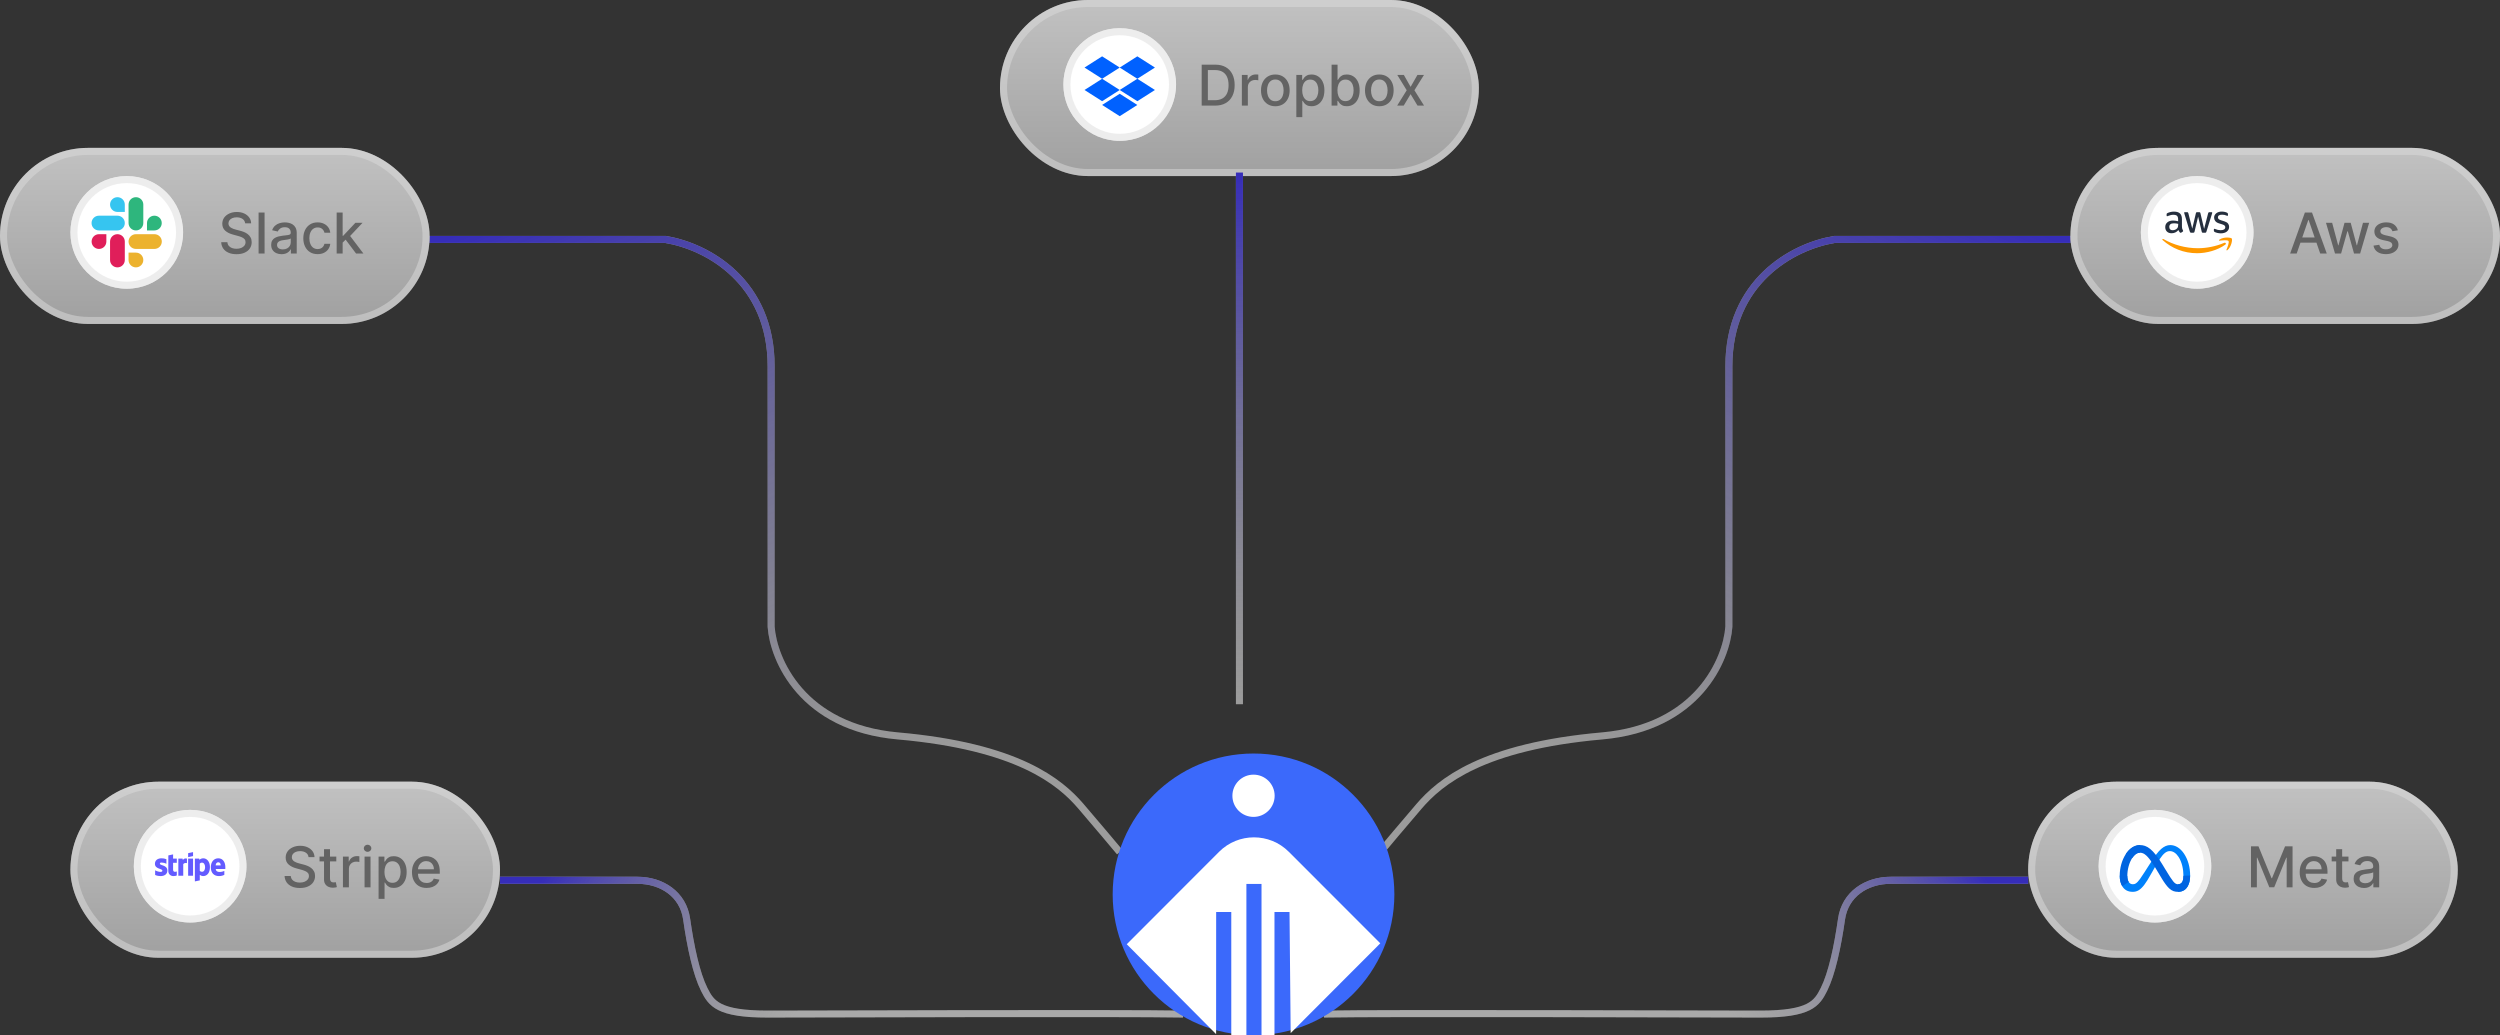 <svg width="355" height="147" viewBox="0 0 355 147" fill="none" xmlns="http://www.w3.org/2000/svg">
<rect x="0" y="0" width="355" height="147" fill="#333333" stroke="none"/>
<path d="M61 34H94.5C100.5 35 109.5 40 109.5 52C109.5 61.2 109.5 80.5 109.5 89C109.833 93.667 113.9 103.3 127.5 104.5C144.5 106 150.5 111 153.5 114.5C155.9 117.3 158.167 120 159 121" stroke="#C9C9C9" stroke-opacity="0.7"/>
<path d="M61 34H94.5C100.5 35 109.5 40 109.5 52C109.5 61.2 109.5 80.5 109.5 89C109.833 93.667 113.9 103.3 127.5 104.5C144.5 106 150.5 111 153.5 114.5C155.9 117.3 158.167 120 159 121" stroke="url(#paint0_linear_1_158)"/>
<path d="M294 34H260.5C254.5 35 245.5 40 245.5 52C245.5 61.2 245.5 80.5 245.5 89C245.167 93.667 241.1 103.3 227.5 104.5C210.5 106 204.5 111 201.5 114.5C199.1 117.3 196.833 120 196 121" stroke="#C9C9C9" stroke-opacity="0.7"/>
<path d="M294 34H260.5C254.5 35 245.5 40 245.5 52C245.5 61.2 245.5 80.5 245.5 89C245.167 93.667 241.1 103.3 227.5 104.5C210.5 106 204.5 111 201.5 114.5C199.1 117.3 196.833 120 196 121" stroke="url(#paint1_linear_1_158)"/>
<rect y="21" width="61" height="25" rx="12.5" fill="url(#paint2_linear_1_158)"/>
<rect x="0.5" y="21.5" width="60" height="24" rx="12" stroke="#DCDCDC" stroke-opacity="0.5"/>
<circle cx="18" cy="33" r="8" fill="white"/>
<circle cx="18" cy="33" r="7.5" stroke="#DCDCDC" stroke-opacity="0.5"/>
<g clip-path="url(#clip0_1_158)">
<path d="M15.103 34.302C15.103 34.881 14.635 35.349 14.056 35.349C13.476 35.349 13.008 34.881 13.008 34.302C13.008 33.722 13.476 33.254 14.056 33.254H15.103L15.103 34.302ZM15.627 34.302C15.627 33.722 16.095 33.254 16.675 33.254C17.254 33.254 17.722 33.722 17.722 34.302V36.921C17.722 37.5 17.254 37.968 16.675 37.968C16.095 37.968 15.627 37.5 15.627 36.921V34.302Z" fill="#E01E5A"/>
<path d="M16.675 30.095C16.095 30.095 15.627 29.627 15.627 29.048C15.627 28.468 16.095 28 16.675 28C17.254 28 17.722 28.468 17.722 29.048V30.095L16.675 30.095ZM16.675 30.627C17.254 30.627 17.722 31.095 17.722 31.675C17.722 32.254 17.254 32.722 16.675 32.722H14.048C13.468 32.722 13 32.254 13 31.675C13 31.095 13.468 30.627 14.048 30.627H16.675Z" fill="#36C5F0"/>
<path d="M20.873 31.675C20.873 31.095 21.341 30.627 21.921 30.627C22.5 30.627 22.968 31.095 22.968 31.675C22.968 32.254 22.5 32.722 21.921 32.722H20.873V31.675ZM20.349 31.675C20.349 32.254 19.881 32.722 19.302 32.722C18.722 32.722 18.254 32.254 18.254 31.675V29.048C18.254 28.468 18.722 28 19.302 28C19.881 28 20.349 28.468 20.349 29.048L20.349 31.675Z" fill="#2EB67D"/>
<path d="M19.302 35.873C19.881 35.873 20.349 36.341 20.349 36.921C20.349 37.5 19.881 37.968 19.302 37.968C18.722 37.968 18.254 37.5 18.254 36.921V35.873H19.302ZM19.302 35.349C18.722 35.349 18.254 34.881 18.254 34.302C18.254 33.722 18.722 33.254 19.302 33.254H21.929C22.508 33.254 22.976 33.722 22.976 34.302C22.976 34.881 22.508 35.349 21.929 35.349H19.302Z" fill="#ECB22E"/>
</g>
<path d="M34.812 31.71C34.782 31.441 34.657 31.233 34.438 31.085C34.218 30.936 33.941 30.861 33.608 30.861C33.369 30.861 33.163 30.899 32.989 30.974C32.814 31.048 32.679 31.151 32.582 31.281C32.488 31.41 32.44 31.557 32.44 31.722C32.44 31.86 32.472 31.979 32.537 32.08C32.603 32.18 32.689 32.264 32.795 32.332C32.903 32.399 33.019 32.455 33.142 32.5C33.265 32.544 33.383 32.58 33.497 32.608L34.065 32.756C34.251 32.801 34.441 32.863 34.636 32.94C34.831 33.018 35.012 33.12 35.179 33.247C35.346 33.374 35.48 33.531 35.582 33.719C35.687 33.906 35.739 34.131 35.739 34.392C35.739 34.722 35.653 35.014 35.483 35.27C35.314 35.526 35.069 35.727 34.747 35.875C34.427 36.023 34.04 36.097 33.585 36.097C33.15 36.097 32.773 36.028 32.455 35.889C32.136 35.751 31.887 35.555 31.707 35.301C31.527 35.045 31.428 34.742 31.409 34.392H32.29C32.307 34.602 32.375 34.778 32.494 34.918C32.615 35.056 32.77 35.159 32.957 35.227C33.147 35.294 33.354 35.327 33.58 35.327C33.828 35.327 34.048 35.288 34.242 35.21C34.437 35.131 34.59 35.021 34.702 34.881C34.813 34.739 34.869 34.573 34.869 34.383C34.869 34.211 34.82 34.07 34.722 33.96C34.625 33.85 34.493 33.76 34.327 33.688C34.162 33.615 33.975 33.552 33.767 33.497L33.08 33.31C32.614 33.183 32.244 32.996 31.972 32.75C31.701 32.504 31.565 32.178 31.565 31.773C31.565 31.438 31.656 31.145 31.838 30.895C32.02 30.645 32.266 30.451 32.577 30.312C32.887 30.172 33.238 30.102 33.628 30.102C34.022 30.102 34.369 30.171 34.67 30.31C34.974 30.448 35.212 30.638 35.386 30.881C35.561 31.121 35.651 31.398 35.659 31.71H34.812ZM37.569 30.182V36H36.719V30.182H37.569ZM39.981 36.097C39.705 36.097 39.455 36.045 39.231 35.943C39.008 35.839 38.831 35.688 38.7 35.492C38.572 35.294 38.507 35.053 38.507 34.767C38.507 34.521 38.554 34.318 38.649 34.159C38.744 34 38.872 33.874 39.033 33.781C39.194 33.688 39.374 33.618 39.572 33.571C39.771 33.524 39.974 33.488 40.18 33.463C40.442 33.433 40.654 33.408 40.817 33.389C40.98 33.368 41.098 33.335 41.172 33.29C41.246 33.244 41.283 33.17 41.283 33.068V33.048C41.283 32.8 41.213 32.608 41.072 32.472C40.934 32.335 40.728 32.267 40.453 32.267C40.167 32.267 39.942 32.331 39.777 32.457C39.614 32.582 39.501 32.722 39.439 32.875L38.641 32.693C38.735 32.428 38.874 32.214 39.055 32.051C39.239 31.886 39.45 31.767 39.689 31.693C39.928 31.617 40.178 31.579 40.442 31.579C40.616 31.579 40.801 31.6 40.996 31.642C41.193 31.682 41.376 31.756 41.547 31.864C41.719 31.972 41.86 32.126 41.97 32.327C42.08 32.526 42.135 32.784 42.135 33.102V36H41.305V35.403H41.271C41.216 35.513 41.134 35.621 41.024 35.727C40.914 35.833 40.773 35.921 40.601 35.992C40.428 36.062 40.222 36.097 39.981 36.097ZM40.166 35.415C40.401 35.415 40.602 35.368 40.769 35.276C40.937 35.183 41.065 35.062 41.152 34.912C41.241 34.76 41.285 34.599 41.285 34.426V33.864C41.255 33.894 41.197 33.922 41.109 33.949C41.024 33.974 40.927 33.995 40.817 34.014C40.707 34.031 40.6 34.047 40.496 34.062C40.392 34.076 40.304 34.087 40.234 34.097C40.07 34.117 39.919 34.153 39.783 34.202C39.648 34.251 39.54 34.322 39.459 34.415C39.379 34.506 39.34 34.627 39.34 34.778C39.34 34.989 39.417 35.148 39.572 35.256C39.728 35.362 39.926 35.415 40.166 35.415ZM45.104 36.088C44.682 36.088 44.318 35.992 44.014 35.801C43.711 35.608 43.477 35.342 43.315 35.003C43.152 34.664 43.07 34.276 43.07 33.838C43.07 33.395 43.154 33.004 43.32 32.665C43.487 32.324 43.722 32.058 44.025 31.866C44.328 31.675 44.685 31.579 45.096 31.579C45.427 31.579 45.723 31.641 45.982 31.764C46.242 31.885 46.451 32.056 46.61 32.276C46.771 32.495 46.867 32.752 46.897 33.045H46.07C46.025 32.841 45.921 32.665 45.758 32.517C45.597 32.369 45.381 32.295 45.11 32.295C44.873 32.295 44.666 32.358 44.488 32.483C44.312 32.606 44.175 32.782 44.076 33.011C43.977 33.239 43.928 33.508 43.928 33.818C43.928 34.136 43.977 34.411 44.073 34.642C44.17 34.873 44.306 35.052 44.482 35.179C44.66 35.306 44.87 35.369 45.11 35.369C45.271 35.369 45.417 35.34 45.548 35.281C45.68 35.221 45.791 35.135 45.88 35.023C45.971 34.911 46.034 34.776 46.07 34.619H46.897C46.867 34.901 46.775 35.153 46.621 35.375C46.468 35.597 46.263 35.771 46.005 35.898C45.749 36.025 45.449 36.088 45.104 36.088ZM48.587 34.52L48.581 33.483H48.729L50.467 31.636H51.484L49.501 33.739H49.368L48.587 34.52ZM47.805 36V30.182H48.655V36H47.805ZM50.561 36L48.999 33.926L49.584 33.332L51.604 36H50.561Z" fill="#636363"/>
<rect x="10" y="111" width="61" height="25" rx="12.5" fill="url(#paint3_linear_1_158)"/>
<rect x="10.5" y="111.5" width="60" height="24" rx="12" stroke="#DCDCDC" stroke-opacity="0.5"/>
<circle cx="27" cy="123" r="8" fill="white"/>
<circle cx="27" cy="123" r="7.5" stroke="#DCDCDC" stroke-opacity="0.5"/>
<g clip-path="url(#clip1_1_158)">
<path d="M32 123.15C32 122.439 31.655 121.878 30.997 121.878C30.336 121.878 29.936 122.439 29.936 123.144C29.936 123.981 30.408 124.403 31.086 124.403C31.417 124.403 31.667 124.328 31.855 124.222V123.667C31.667 123.761 31.45 123.819 31.175 123.819C30.905 123.819 30.667 123.725 30.636 123.397H31.994C31.994 123.361 32 123.217 32 123.15ZM30.628 122.886C30.628 122.572 30.82 122.442 30.994 122.442C31.164 122.442 31.345 122.572 31.345 122.886H30.628ZM28.864 121.878C28.592 121.878 28.417 122.006 28.32 122.094L28.283 121.922H27.672V125.161L28.367 125.014L28.369 124.228C28.47 124.3 28.617 124.403 28.861 124.403C29.358 124.403 29.811 124.003 29.811 123.122C29.808 122.317 29.35 121.878 28.864 121.878M28.697 123.792C28.533 123.792 28.436 123.733 28.369 123.661L28.367 122.631C28.439 122.55 28.539 122.494 28.697 122.494C28.95 122.494 29.125 122.778 29.125 123.142C29.125 123.514 28.953 123.792 28.697 123.792ZM26.717 121.714L27.414 121.564V121L26.717 121.147V121.714ZM26.717 121.925H27.414V124.356H26.717V121.925ZM25.97 122.131L25.925 121.925H25.325V124.356H26.02V122.708C26.183 122.494 26.461 122.533 26.547 122.564V121.925C26.458 121.892 26.133 121.831 25.97 122.131ZM24.581 121.322L23.903 121.467L23.9 123.692C23.9 124.103 24.208 124.406 24.619 124.406C24.847 124.406 25.014 124.364 25.105 124.314V123.75C25.017 123.786 24.578 123.914 24.578 123.503V122.517H25.105V121.925H24.578L24.581 121.322ZM22.703 122.631C22.703 122.522 22.792 122.481 22.939 122.481C23.15 122.481 23.417 122.544 23.628 122.658V122.006C23.397 121.914 23.169 121.878 22.939 121.878C22.375 121.878 22 122.172 22 122.664C22 123.431 23.055 123.308 23.055 123.639C23.055 123.767 22.945 123.808 22.789 123.808C22.558 123.808 22.264 123.714 22.03 123.586V124.247C22.289 124.358 22.55 124.406 22.789 124.406C23.367 124.406 23.764 124.119 23.764 123.622C23.761 122.794 22.703 122.942 22.703 122.631Z" fill="#635BFF"/>
</g>
<path d="M43.812 121.71C43.782 121.441 43.657 121.233 43.438 121.085C43.218 120.936 42.941 120.861 42.608 120.861C42.369 120.861 42.163 120.899 41.989 120.974C41.814 121.048 41.679 121.151 41.582 121.281C41.488 121.41 41.44 121.557 41.44 121.722C41.44 121.86 41.472 121.979 41.537 122.08C41.603 122.18 41.689 122.264 41.795 122.332C41.903 122.399 42.019 122.455 42.142 122.5C42.265 122.544 42.383 122.58 42.497 122.608L43.065 122.756C43.251 122.801 43.441 122.863 43.636 122.94C43.831 123.018 44.012 123.12 44.179 123.247C44.346 123.374 44.48 123.531 44.582 123.719C44.687 123.906 44.739 124.131 44.739 124.392C44.739 124.722 44.653 125.014 44.483 125.27C44.314 125.526 44.069 125.727 43.747 125.875C43.427 126.023 43.04 126.097 42.585 126.097C42.15 126.097 41.773 126.027 41.455 125.889C41.136 125.751 40.887 125.555 40.707 125.301C40.528 125.045 40.428 124.742 40.409 124.392H41.29C41.307 124.602 41.375 124.777 41.494 124.918C41.615 125.056 41.77 125.159 41.957 125.227C42.147 125.294 42.354 125.327 42.58 125.327C42.828 125.327 43.048 125.288 43.242 125.21C43.437 125.131 43.59 125.021 43.702 124.881C43.813 124.739 43.869 124.573 43.869 124.384C43.869 124.211 43.82 124.07 43.722 123.96C43.625 123.85 43.493 123.759 43.327 123.688C43.162 123.616 42.975 123.552 42.767 123.497L42.08 123.31C41.614 123.183 41.244 122.996 40.972 122.75C40.701 122.504 40.565 122.178 40.565 121.773C40.565 121.437 40.656 121.145 40.838 120.895C41.02 120.645 41.266 120.451 41.577 120.312C41.887 120.172 42.238 120.102 42.628 120.102C43.022 120.102 43.369 120.171 43.67 120.31C43.974 120.448 44.212 120.638 44.386 120.881C44.561 121.121 44.651 121.398 44.659 121.71H43.812ZM47.756 121.636V122.318H45.373V121.636H47.756ZM46.012 120.591H46.861V124.719C46.861 124.884 46.886 125.008 46.935 125.091C46.985 125.172 47.048 125.228 47.126 125.259C47.205 125.287 47.291 125.301 47.384 125.301C47.452 125.301 47.512 125.296 47.563 125.287C47.614 125.277 47.654 125.27 47.682 125.264L47.836 125.966C47.787 125.985 47.717 126.004 47.626 126.023C47.535 126.044 47.421 126.055 47.285 126.057C47.061 126.061 46.853 126.021 46.66 125.938C46.467 125.854 46.31 125.725 46.191 125.551C46.072 125.377 46.012 125.158 46.012 124.895V120.591ZM48.696 126V121.636H49.517V122.33H49.562C49.642 122.095 49.782 121.91 49.983 121.776C50.186 121.639 50.415 121.571 50.67 121.571C50.724 121.571 50.786 121.573 50.858 121.577C50.932 121.58 50.99 121.585 51.031 121.591V122.403C50.997 122.394 50.937 122.384 50.849 122.372C50.762 122.359 50.675 122.352 50.588 122.352C50.387 122.352 50.208 122.395 50.051 122.48C49.896 122.563 49.773 122.68 49.682 122.83C49.591 122.977 49.545 123.146 49.545 123.335V126H48.696ZM51.766 126V121.636H52.616V126H51.766ZM52.195 120.963C52.048 120.963 51.921 120.914 51.815 120.815C51.711 120.715 51.658 120.596 51.658 120.457C51.658 120.317 51.711 120.198 51.815 120.099C51.921 119.999 52.048 119.949 52.195 119.949C52.343 119.949 52.469 119.999 52.573 120.099C52.679 120.198 52.732 120.317 52.732 120.457C52.732 120.596 52.679 120.715 52.573 120.815C52.469 120.914 52.343 120.963 52.195 120.963ZM53.758 127.636V121.636H54.588V122.344H54.659C54.708 122.253 54.779 122.148 54.872 122.028C54.965 121.909 55.094 121.805 55.258 121.716C55.423 121.625 55.641 121.58 55.912 121.58C56.264 121.58 56.579 121.669 56.855 121.847C57.132 122.025 57.349 122.281 57.506 122.616C57.665 122.952 57.744 123.355 57.744 123.827C57.744 124.298 57.666 124.703 57.508 125.04C57.351 125.375 57.135 125.634 56.861 125.815C56.586 125.995 56.273 126.085 55.92 126.085C55.655 126.085 55.438 126.041 55.27 125.952C55.103 125.863 54.972 125.759 54.878 125.639C54.783 125.52 54.71 125.414 54.659 125.321H54.608V127.636H53.758ZM54.591 123.818C54.591 124.125 54.635 124.394 54.724 124.625C54.813 124.856 54.942 125.037 55.111 125.168C55.279 125.296 55.486 125.361 55.73 125.361C55.984 125.361 56.196 125.294 56.367 125.159C56.537 125.023 56.666 124.838 56.753 124.605C56.842 124.372 56.886 124.11 56.886 123.818C56.886 123.53 56.843 123.272 56.756 123.043C56.67 122.813 56.542 122.633 56.369 122.5C56.199 122.367 55.986 122.301 55.73 122.301C55.484 122.301 55.276 122.365 55.105 122.491C54.937 122.618 54.809 122.795 54.722 123.023C54.635 123.25 54.591 123.515 54.591 123.818ZM60.577 126.088C60.147 126.088 59.776 125.996 59.466 125.812C59.157 125.627 58.919 125.366 58.75 125.031C58.583 124.694 58.5 124.299 58.5 123.847C58.5 123.4 58.583 123.006 58.75 122.665C58.919 122.324 59.153 122.058 59.455 121.866C59.758 121.675 60.112 121.58 60.517 121.58C60.763 121.58 61.002 121.62 61.233 121.702C61.464 121.783 61.671 121.911 61.855 122.085C62.039 122.259 62.184 122.486 62.29 122.764C62.396 123.041 62.449 123.377 62.449 123.773V124.074H58.98V123.438H61.617C61.617 123.214 61.571 123.016 61.48 122.844C61.389 122.67 61.261 122.532 61.097 122.432C60.934 122.331 60.742 122.281 60.523 122.281C60.284 122.281 60.076 122.34 59.898 122.457C59.722 122.573 59.585 122.724 59.489 122.912C59.394 123.098 59.347 123.299 59.347 123.517V124.014C59.347 124.306 59.398 124.554 59.5 124.759C59.604 124.963 59.749 125.119 59.935 125.227C60.12 125.333 60.337 125.386 60.585 125.386C60.746 125.386 60.893 125.364 61.026 125.318C61.158 125.271 61.273 125.201 61.369 125.108C61.466 125.015 61.54 124.901 61.591 124.764L62.395 124.909C62.331 125.146 62.215 125.353 62.048 125.531C61.883 125.707 61.676 125.845 61.426 125.943C61.178 126.04 60.895 126.088 60.577 126.088Z" fill="#636363"/>
<rect x="288" y="111" width="61" height="25" rx="12.5" fill="url(#paint4_linear_1_158)"/>
<rect x="288.5" y="111.5" width="60" height="24" rx="12" stroke="#DCDCDC" stroke-opacity="0.5"/>
<circle cx="306" cy="123" r="8" fill="white"/>
<circle cx="306" cy="123" r="7.5" stroke="#DCDCDC" stroke-opacity="0.5"/>
<g clip-path="url(#clip2_1_158)">
<path d="M302.08 124.38C302.08 124.762 302.164 125.055 302.273 125.233C302.417 125.465 302.631 125.563 302.85 125.563C303.131 125.563 303.389 125.493 303.886 124.807C304.283 124.256 304.752 123.483 305.068 122.999L305.602 122.178C305.973 121.608 306.402 120.975 306.895 120.545C307.297 120.195 307.73 120 308.167 120C308.9 120 309.597 120.425 310.132 121.221C310.716 122.093 311 123.192 311 124.325C311 124.999 310.867 125.494 310.641 125.886C310.423 126.264 309.997 126.642 309.281 126.642V125.563C309.894 125.563 310.047 125 310.047 124.355C310.047 123.437 309.833 122.417 309.361 121.688C309.026 121.172 308.592 120.856 308.115 120.856C307.598 120.856 307.183 121.245 306.716 121.94C306.467 122.309 306.212 122.758 305.926 123.266L305.611 123.824C304.978 124.946 304.818 125.202 304.502 125.624C303.947 126.362 303.473 126.642 302.85 126.642C302.11 126.642 301.642 126.322 301.353 125.839C301.116 125.446 301 124.93 301 124.342L302.08 124.38Z" fill="#0081FB"/>
<path d="M301.852 121.297C302.347 120.534 303.061 120 303.881 120C304.356 120 304.828 120.141 305.32 120.543C305.859 120.983 306.434 121.707 307.151 122.901L307.408 123.329C308.028 124.363 308.381 124.895 308.588 125.145C308.853 125.467 309.039 125.563 309.281 125.563C309.894 125.563 310.047 125 310.047 124.355L311 124.325C311 124.999 310.867 125.494 310.641 125.886C310.423 126.264 309.997 126.642 309.281 126.642C308.836 126.642 308.442 126.545 308.005 126.134C307.67 125.818 307.278 125.257 306.977 124.753L306.08 123.255C305.63 122.503 305.217 121.943 304.978 121.689C304.721 121.416 304.391 121.086 303.864 121.086C303.437 121.086 303.075 121.385 302.771 121.843L301.852 121.297Z" fill="url(#paint5_linear_1_158)"/>
<path d="M303.864 121.086C303.437 121.086 303.075 121.385 302.771 121.843C302.343 122.491 302.08 123.455 302.08 124.38C302.08 124.762 302.164 125.055 302.273 125.233L301.353 125.839C301.116 125.446 301 124.93 301 124.342C301 123.272 301.294 122.158 301.852 121.297C302.347 120.534 303.061 120 303.881 120L303.864 121.086Z" fill="url(#paint6_linear_1_158)"/>
</g>
<path d="M319.639 120.182H320.705L322.557 124.705H322.625L324.477 120.182H325.543V126H324.707V121.79H324.653L322.938 125.991H322.244L320.528 121.787H320.474V126H319.639V120.182ZM328.631 126.088C328.201 126.088 327.831 125.996 327.521 125.812C327.212 125.627 326.973 125.366 326.805 125.031C326.638 124.694 326.555 124.299 326.555 123.847C326.555 123.4 326.638 123.006 326.805 122.665C326.973 122.324 327.208 122.058 327.509 121.866C327.812 121.675 328.166 121.58 328.572 121.58C328.818 121.58 329.057 121.62 329.288 121.702C329.519 121.783 329.726 121.911 329.91 122.085C330.094 122.259 330.238 122.486 330.344 122.764C330.451 123.041 330.504 123.377 330.504 123.773V124.074H327.035V123.438H329.671C329.671 123.214 329.626 123.016 329.535 122.844C329.444 122.67 329.316 122.532 329.151 122.432C328.988 122.331 328.797 122.281 328.577 122.281C328.339 122.281 328.13 122.34 327.952 122.457C327.776 122.573 327.64 122.724 327.543 122.912C327.449 123.098 327.401 123.299 327.401 123.517V124.014C327.401 124.306 327.452 124.554 327.555 124.759C327.659 124.963 327.804 125.119 327.989 125.227C328.175 125.333 328.392 125.386 328.64 125.386C328.801 125.386 328.948 125.364 329.08 125.318C329.213 125.271 329.327 125.201 329.424 125.108C329.521 125.015 329.594 124.901 329.646 124.764L330.45 124.909C330.385 125.146 330.27 125.353 330.103 125.531C329.938 125.707 329.731 125.845 329.481 125.943C329.233 126.04 328.95 126.088 328.631 126.088ZM333.483 121.636V122.318H331.099V121.636H333.483ZM331.739 120.591H332.588V124.719C332.588 124.884 332.613 125.008 332.662 125.091C332.711 125.172 332.775 125.228 332.852 125.259C332.932 125.287 333.018 125.301 333.111 125.301C333.179 125.301 333.239 125.296 333.29 125.287C333.341 125.277 333.381 125.27 333.409 125.264L333.562 125.966C333.513 125.985 333.443 126.004 333.352 126.023C333.261 126.044 333.148 126.055 333.011 126.057C332.788 126.061 332.58 126.021 332.386 125.938C332.193 125.854 332.037 125.725 331.918 125.551C331.798 125.377 331.739 125.158 331.739 124.895V120.591ZM335.692 126.097C335.416 126.097 335.166 126.045 334.942 125.943C334.719 125.839 334.542 125.688 334.411 125.491C334.282 125.295 334.218 125.053 334.218 124.767C334.218 124.521 334.265 124.318 334.36 124.159C334.455 124 334.583 123.874 334.744 123.781C334.905 123.688 335.085 123.618 335.283 123.571C335.482 123.524 335.685 123.488 335.891 123.463C336.153 123.433 336.365 123.408 336.528 123.389C336.691 123.368 336.809 123.335 336.883 123.29C336.957 123.244 336.994 123.17 336.994 123.068V123.048C336.994 122.8 336.924 122.608 336.783 122.472C336.645 122.335 336.439 122.267 336.164 122.267C335.878 122.267 335.653 122.33 335.488 122.457C335.325 122.582 335.212 122.722 335.15 122.875L334.352 122.693C334.446 122.428 334.585 122.214 334.766 122.051C334.95 121.886 335.161 121.767 335.4 121.693C335.638 121.617 335.889 121.58 336.153 121.58C336.327 121.58 336.512 121.6 336.707 121.642C336.904 121.682 337.087 121.756 337.258 121.864C337.43 121.972 337.571 122.126 337.681 122.327C337.791 122.526 337.846 122.784 337.846 123.102V126H337.016V125.403H336.982C336.927 125.513 336.845 125.621 336.735 125.727C336.625 125.833 336.484 125.921 336.312 125.991C336.139 126.062 335.933 126.097 335.692 126.097ZM335.877 125.415C336.112 125.415 336.313 125.368 336.479 125.276C336.648 125.183 336.776 125.062 336.863 124.912C336.952 124.76 336.996 124.598 336.996 124.426V123.864C336.966 123.894 336.907 123.922 336.82 123.949C336.735 123.973 336.638 123.995 336.528 124.014C336.418 124.031 336.311 124.047 336.207 124.062C336.103 124.076 336.015 124.087 335.945 124.097C335.781 124.117 335.63 124.152 335.494 124.202C335.359 124.251 335.251 124.322 335.17 124.415C335.09 124.506 335.05 124.627 335.05 124.778C335.05 124.989 335.128 125.148 335.283 125.256C335.439 125.362 335.637 125.415 335.877 125.415Z" fill="#636363"/>
<rect x="142" width="68" height="25" rx="12.5" fill="url(#paint7_linear_1_158)"/>
<rect x="142.5" y="0.5" width="67" height="24" rx="12" stroke="#DCDCDC" stroke-opacity="0.5"/>
<circle cx="159" cy="12" r="8" fill="white"/>
<circle cx="159" cy="12" r="7.5" stroke="#DCDCDC" stroke-opacity="0.5"/>
<g clip-path="url(#clip3_1_158)">
<path d="M156.5 8L154 9.593L156.5 11.185L159 9.593L156.5 8ZM161.5 8L159 9.593L161.5 11.185L164 9.593L161.5 8ZM154 12.778L156.5 14.371L159 12.778L156.5 11.185L154 12.778ZM161.5 11.185L159 12.778L161.5 14.371L164 12.778L161.5 11.185ZM156.5 14.905L159 16.498L161.5 14.905L159 13.312L156.5 14.905Z" fill="#0061FF"/>
</g>
<path d="M172.523 15H170.639V9.182H172.582C173.152 9.182 173.642 9.298 174.051 9.531C174.46 9.762 174.774 10.095 174.991 10.528C175.211 10.96 175.321 11.478 175.321 12.082C175.321 12.688 175.21 13.209 174.989 13.645C174.769 14.081 174.451 14.416 174.034 14.651C173.617 14.883 173.114 15 172.523 15ZM171.517 14.233H172.474C172.918 14.233 173.286 14.15 173.58 13.983C173.873 13.814 174.093 13.571 174.239 13.253C174.384 12.933 174.457 12.543 174.457 12.082C174.457 11.626 174.384 11.239 174.239 10.921C174.095 10.602 173.88 10.361 173.594 10.196C173.308 10.031 172.953 9.949 172.528 9.949H171.517V14.233ZM176.344 15V10.636H177.165V11.329H177.211C177.29 11.095 177.431 10.91 177.631 10.776C177.834 10.639 178.063 10.571 178.319 10.571C178.372 10.571 178.434 10.573 178.506 10.577C178.58 10.581 178.638 10.585 178.68 10.591V11.403C178.646 11.394 178.585 11.383 178.498 11.372C178.411 11.359 178.324 11.352 178.237 11.352C178.036 11.352 177.857 11.395 177.7 11.48C177.544 11.563 177.421 11.68 177.33 11.829C177.239 11.977 177.194 12.146 177.194 12.335V15H176.344ZM181.097 15.088C180.688 15.088 180.33 14.994 180.026 14.807C179.721 14.619 179.484 14.357 179.315 14.02C179.147 13.683 179.062 13.289 179.062 12.838C179.062 12.385 179.147 11.99 179.315 11.651C179.484 11.312 179.721 11.048 180.026 10.861C180.33 10.673 180.688 10.579 181.097 10.579C181.506 10.579 181.863 10.673 182.168 10.861C182.473 11.048 182.709 11.312 182.878 11.651C183.046 11.99 183.131 12.385 183.131 12.838C183.131 13.289 183.046 13.683 182.878 14.02C182.709 14.357 182.473 14.619 182.168 14.807C181.863 14.994 181.506 15.088 181.097 15.088ZM181.099 14.375C181.365 14.375 181.584 14.305 181.759 14.165C181.933 14.025 182.062 13.838 182.145 13.605C182.23 13.372 182.273 13.116 182.273 12.835C182.273 12.557 182.23 12.301 182.145 12.068C182.062 11.833 181.933 11.645 181.759 11.503C181.584 11.361 181.365 11.29 181.099 11.29C180.832 11.29 180.611 11.361 180.435 11.503C180.26 11.645 180.131 11.833 180.045 12.068C179.962 12.301 179.92 12.557 179.92 12.835C179.92 13.116 179.962 13.372 180.045 13.605C180.131 13.838 180.26 14.025 180.435 14.165C180.611 14.305 180.832 14.375 181.099 14.375ZM184.079 16.636V10.636H184.908V11.344H184.979C185.029 11.253 185.1 11.148 185.192 11.028C185.285 10.909 185.414 10.805 185.579 10.716C185.744 10.625 185.961 10.579 186.232 10.579C186.585 10.579 186.899 10.669 187.175 10.847C187.452 11.025 187.669 11.281 187.826 11.617C187.985 11.952 188.065 12.355 188.065 12.827C188.065 13.298 187.986 13.703 187.829 14.04C187.672 14.375 187.456 14.633 187.181 14.815C186.906 14.995 186.593 15.085 186.241 15.085C185.976 15.085 185.759 15.041 185.59 14.952C185.424 14.863 185.293 14.758 185.198 14.639C185.103 14.52 185.031 14.414 184.979 14.321H184.928V16.636H184.079ZM184.911 12.818C184.911 13.125 184.956 13.394 185.045 13.625C185.134 13.856 185.263 14.037 185.431 14.168C185.6 14.296 185.806 14.361 186.05 14.361C186.304 14.361 186.516 14.294 186.687 14.159C186.857 14.023 186.986 13.838 187.073 13.605C187.162 13.372 187.207 13.11 187.207 12.818C187.207 12.53 187.163 12.272 187.076 12.043C186.991 11.813 186.862 11.633 186.69 11.5C186.519 11.367 186.306 11.301 186.05 11.301C185.804 11.301 185.596 11.365 185.425 11.492C185.257 11.618 185.129 11.796 185.042 12.023C184.955 12.25 184.911 12.515 184.911 12.818ZM189.085 15V9.182H189.934V11.344H189.985C190.034 11.253 190.105 11.148 190.198 11.028C190.291 10.909 190.42 10.805 190.585 10.716C190.749 10.625 190.967 10.579 191.238 10.579C191.59 10.579 191.905 10.669 192.181 10.847C192.458 11.025 192.674 11.281 192.832 11.617C192.991 11.952 193.07 12.355 193.07 12.827C193.07 13.298 192.992 13.703 192.835 14.04C192.677 14.375 192.461 14.633 192.187 14.815C191.912 14.995 191.599 15.085 191.246 15.085C190.981 15.085 190.764 15.041 190.596 14.952C190.429 14.863 190.299 14.758 190.204 14.639C190.109 14.52 190.036 14.414 189.985 14.321H189.914V15H189.085ZM189.917 12.818C189.917 13.125 189.961 13.394 190.05 13.625C190.139 13.856 190.268 14.037 190.437 14.168C190.605 14.296 190.812 14.361 191.056 14.361C191.31 14.361 191.522 14.294 191.692 14.159C191.863 14.023 191.992 13.838 192.079 13.605C192.168 13.372 192.212 13.11 192.212 12.818C192.212 12.53 192.169 12.272 192.082 12.043C191.996 11.813 191.868 11.633 191.695 11.5C191.525 11.367 191.312 11.301 191.056 11.301C190.81 11.301 190.602 11.365 190.431 11.492C190.263 11.618 190.135 11.796 190.048 12.023C189.96 12.25 189.917 12.515 189.917 12.818ZM195.862 15.088C195.453 15.088 195.096 14.994 194.791 14.807C194.486 14.619 194.25 14.357 194.081 14.02C193.912 13.683 193.828 13.289 193.828 12.838C193.828 12.385 193.912 11.99 194.081 11.651C194.25 11.312 194.486 11.048 194.791 10.861C195.096 10.673 195.453 10.579 195.862 10.579C196.271 10.579 196.628 10.673 196.933 10.861C197.238 11.048 197.475 11.312 197.643 11.651C197.812 11.99 197.896 12.385 197.896 12.838C197.896 13.289 197.812 13.683 197.643 14.02C197.475 14.357 197.238 14.619 196.933 14.807C196.628 14.994 196.271 15.088 195.862 15.088ZM195.865 14.375C196.13 14.375 196.35 14.305 196.524 14.165C196.698 14.025 196.827 13.838 196.911 13.605C196.996 13.372 197.038 13.116 197.038 12.835C197.038 12.557 196.996 12.301 196.911 12.068C196.827 11.833 196.698 11.645 196.524 11.503C196.35 11.361 196.13 11.29 195.865 11.29C195.598 11.29 195.376 11.361 195.2 11.503C195.026 11.645 194.896 11.833 194.811 12.068C194.728 12.301 194.686 12.557 194.686 12.835C194.686 13.116 194.728 13.372 194.811 13.605C194.896 13.838 195.026 14.025 195.2 14.165C195.376 14.305 195.598 14.375 195.865 14.375ZM199.343 10.636L200.306 12.335L201.278 10.636H202.207L200.846 12.818L202.218 15H201.289L200.306 13.369L199.326 15H198.394L199.752 12.818L198.411 10.636H199.343Z" fill="#636363"/>
<rect x="294" y="21" width="61" height="25" rx="12.5" fill="url(#paint8_linear_1_158)"/>
<rect x="294.5" y="21.5" width="60" height="24" rx="12" stroke="#DCDCDC" stroke-opacity="0.5"/>
<circle cx="312" cy="33" r="8" fill="white"/>
<circle cx="312" cy="33" r="7.5" stroke="#DCDCDC" stroke-opacity="0.5"/>
<path d="M309.842 32.191C309.842 32.312 309.855 32.411 309.878 32.484C309.905 32.556 309.938 32.635 309.984 32.721C310 32.747 310.007 32.773 310.007 32.796C310.007 32.829 309.987 32.862 309.944 32.895L309.737 33.033C309.707 33.053 309.678 33.063 309.651 33.063C309.618 33.063 309.586 33.046 309.553 33.017C309.508 32.969 309.469 32.917 309.434 32.862C309.397 32.798 309.363 32.734 309.332 32.668C309.076 32.97 308.753 33.122 308.365 33.122C308.089 33.122 307.869 33.043 307.707 32.885C307.546 32.727 307.464 32.516 307.464 32.253C307.464 31.974 307.562 31.747 307.763 31.576C307.964 31.404 308.23 31.319 308.569 31.319C308.681 31.319 308.796 31.329 308.918 31.345C309.04 31.362 309.165 31.388 309.296 31.418V31.177C309.296 30.927 309.243 30.753 309.142 30.651C309.036 30.549 308.858 30.5 308.605 30.5C308.49 30.5 308.372 30.513 308.25 30.543C308.129 30.572 308.01 30.609 307.895 30.655C307.842 30.678 307.803 30.691 307.78 30.697C307.757 30.704 307.74 30.707 307.727 30.707C307.681 30.707 307.658 30.674 307.658 30.605V30.444C307.658 30.391 307.664 30.352 307.681 30.329C307.697 30.306 307.727 30.283 307.773 30.26C307.888 30.201 308.026 30.151 308.187 30.112C308.349 30.069 308.52 30.049 308.701 30.049C309.092 30.049 309.378 30.138 309.563 30.316C309.743 30.493 309.835 30.763 309.835 31.125V32.191H309.842ZM308.507 32.691C308.615 32.691 308.727 32.671 308.845 32.632C308.964 32.592 309.069 32.52 309.158 32.421C309.21 32.359 309.25 32.289 309.27 32.211C309.289 32.132 309.303 32.036 309.303 31.924V31.786C309.203 31.762 309.102 31.743 309 31.73C308.898 31.717 308.794 31.711 308.691 31.711C308.47 31.711 308.309 31.753 308.201 31.842C308.092 31.931 308.039 32.056 308.039 32.22C308.039 32.375 308.079 32.49 308.161 32.569C308.24 32.651 308.355 32.691 308.507 32.691ZM311.148 33.046C311.089 33.046 311.049 33.036 311.023 33.013C310.997 32.993 310.974 32.947 310.954 32.885L310.181 30.342C310.161 30.276 310.151 30.234 310.151 30.21C310.151 30.158 310.178 30.128 310.23 30.128H310.553C310.615 30.128 310.658 30.138 310.681 30.161C310.707 30.181 310.727 30.227 310.747 30.289L311.299 32.467L311.813 30.29C311.829 30.224 311.849 30.181 311.875 30.161C311.901 30.141 311.948 30.128 312.007 30.128H312.27C312.332 30.128 312.375 30.138 312.401 30.161C312.428 30.181 312.451 30.227 312.464 30.289L312.984 32.493L313.553 30.29C313.572 30.224 313.596 30.181 313.618 30.161C313.645 30.141 313.688 30.128 313.747 30.128H314.053C314.105 30.128 314.135 30.154 314.135 30.21C314.135 30.227 314.132 30.243 314.128 30.263C314.125 30.283 314.119 30.309 314.105 30.345L313.313 32.888C313.293 32.954 313.27 32.997 313.243 33.016C313.217 33.036 313.174 33.05 313.118 33.05H312.836C312.773 33.05 312.73 33.039 312.704 33.017C312.678 32.993 312.655 32.951 312.642 32.885L312.132 30.763L311.625 32.882C311.609 32.947 311.589 32.99 311.562 33.013C311.536 33.036 311.49 33.046 311.431 33.046H311.148ZM315.375 33.135C315.204 33.135 315.033 33.115 314.868 33.076C314.704 33.036 314.576 32.993 314.49 32.944C314.437 32.914 314.401 32.882 314.388 32.852C314.375 32.823 314.369 32.792 314.368 32.76V32.592C314.368 32.523 314.395 32.49 314.444 32.49C314.464 32.49 314.484 32.493 314.503 32.5C314.523 32.507 314.553 32.52 314.585 32.533C314.702 32.584 314.823 32.623 314.947 32.648C315.079 32.674 315.207 32.688 315.339 32.688C315.546 32.688 315.707 32.651 315.819 32.579C315.931 32.507 315.99 32.401 315.99 32.266C315.99 32.174 315.961 32.099 315.901 32.036C315.842 31.974 315.73 31.918 315.569 31.865L315.092 31.717C314.852 31.641 314.674 31.53 314.566 31.382C314.457 31.237 314.401 31.076 314.401 30.905C314.401 30.766 314.431 30.645 314.49 30.539C314.549 30.433 314.63 30.341 314.727 30.27C314.826 30.194 314.938 30.138 315.069 30.099C315.201 30.059 315.339 30.043 315.484 30.043C315.556 30.043 315.632 30.046 315.704 30.056C315.78 30.066 315.849 30.079 315.918 30.092C315.983 30.108 316.046 30.125 316.105 30.145C316.164 30.165 316.211 30.184 316.244 30.204C316.29 30.23 316.323 30.256 316.342 30.286C316.362 30.312 316.372 30.349 316.372 30.395V30.549C316.372 30.618 316.345 30.655 316.296 30.655C316.27 30.655 316.227 30.641 316.171 30.615C315.984 30.53 315.773 30.487 315.539 30.487C315.352 30.487 315.204 30.517 315.102 30.579C315 30.641 314.947 30.737 314.947 30.872C314.947 30.964 314.98 31.043 315.046 31.105C315.112 31.168 315.234 31.23 315.408 31.286L315.875 31.434C316.112 31.51 316.283 31.615 316.385 31.75C316.487 31.885 316.536 32.04 316.536 32.211C316.536 32.352 316.507 32.48 316.451 32.592C316.392 32.704 316.312 32.803 316.211 32.882C316.109 32.964 315.987 33.023 315.846 33.066C315.698 33.112 315.543 33.135 315.375 33.135Z" fill="#252F3E"/>
<path d="M316.219 33.73C315.873 33.735 315.464 33.812 315.155 34.03C315.059 34.099 315.076 34.191 315.181 34.178C315.533 34.135 316.309 34.043 316.447 34.22C316.586 34.395 316.293 35.128 316.161 35.454C316.122 35.552 316.207 35.592 316.296 35.517C316.875 35.03 317.026 34.013 316.908 33.865C316.849 33.793 316.565 33.725 316.219 33.73ZM307.127 33.926C307.055 33.935 307.022 34.023 307.099 34.092C308.388 35.256 310.096 35.957 311.99 35.957C313.342 35.957 314.915 35.533 315.997 34.734C316.174 34.602 316.02 34.401 315.839 34.483C314.625 34.997 313.306 35.247 312.105 35.247C310.326 35.247 308.605 34.757 307.211 33.947C307.18 33.929 307.152 33.923 307.128 33.926H307.127Z" fill="#FF9900"/>
<path d="M326.131 36H325.199L327.293 30.182H328.307L330.401 36H329.469L327.824 31.239H327.778L326.131 36ZM326.287 33.722H329.31V34.46H326.287V33.722ZM331.572 36L330.288 31.636H331.165L332.021 34.841H332.063L332.921 31.636H333.799L334.651 34.827H334.694L335.543 31.636H336.421L335.14 36H334.273L333.387 32.849H333.322L332.435 36H331.572ZM340.497 32.702L339.727 32.838C339.695 32.74 339.644 32.646 339.574 32.557C339.506 32.468 339.413 32.395 339.295 32.338C339.178 32.281 339.031 32.253 338.855 32.253C338.615 32.253 338.414 32.307 338.253 32.415C338.092 32.521 338.011 32.658 338.011 32.827C338.011 32.972 338.065 33.09 338.173 33.179C338.281 33.268 338.455 33.341 338.696 33.398L339.389 33.557C339.791 33.65 340.09 33.793 340.287 33.986C340.484 34.179 340.582 34.43 340.582 34.739C340.582 35 340.507 35.233 340.355 35.438C340.205 35.64 339.996 35.799 339.727 35.915C339.46 36.03 339.151 36.088 338.798 36.088C338.31 36.088 337.911 35.984 337.602 35.776C337.294 35.565 337.104 35.267 337.034 34.881L337.855 34.756C337.906 34.97 338.011 35.132 338.17 35.242C338.33 35.349 338.537 35.403 338.793 35.403C339.071 35.403 339.294 35.346 339.46 35.23C339.627 35.113 339.71 34.97 339.71 34.801C339.71 34.665 339.659 34.55 339.557 34.457C339.456 34.365 339.302 34.294 339.094 34.247L338.355 34.085C337.948 33.992 337.647 33.845 337.452 33.642C337.259 33.439 337.162 33.183 337.162 32.872C337.162 32.615 337.234 32.389 337.378 32.196C337.522 32.003 337.721 31.852 337.974 31.744C338.228 31.634 338.519 31.579 338.847 31.579C339.318 31.579 339.689 31.682 339.96 31.886C340.231 32.089 340.41 32.361 340.497 32.702Z" fill="#636363"/>
<path d="M71 125H90.5C94 125 97 127 97.5 130.5C98.07 134.491 98.882 138.264 100 140.5C101 142.5 101.982 144 109 144C114.5 144 159.667 143.833 168 144" stroke="#DCDCDC" stroke-opacity="0.7"/>
<path d="M71 125H90.5C94 125 97 127 97.5 130.5C98.07 134.491 98.882 138.264 100 140.5C101 142.5 101.982 144 109 144C114.5 144 132.667 143.833 141 144" stroke="url(#paint9_linear_1_158)"/>
<path d="M288 125H268.5C265 125 262 127 261.5 130.5C260.93 134.491 260.118 138.264 259 140.5C258 142.5 257.018 144 250 144C244.5 144 196.333 143.833 188 144" stroke="#DCDCDC" stroke-opacity="0.7"/>
<path d="M288 125H268.5C265 125 262 127 261.5 130.5C260.93 134.491 260.118 138.264 259 140.5C258 142.5 257.018 144 250 144C244.5 144 226.333 143.833 218 144" stroke="url(#paint10_linear_1_158)"/>
<path d="M176 100V24.5" stroke="#C9C9C9" stroke-opacity="0.7"/>
<path d="M176 100V24.5" stroke="url(#paint11_linear_1_158)"/>
<circle cx="178" cy="127" r="20" fill="#3B69FB"/>
<path d="M174.842 138.252V129.505H173.768H172.695L172.691 138.176L172.687 146.847L166.343 140.464L160 134.082L169.029 125.041L173.107 120.958C175.84 118.22 180.276 118.219 183.011 120.955L187.029 124.975L196 133.951L189.637 140.325L183.275 146.699L183.193 138.102L183.112 129.505H182.043H180.975V138.252V147H180.055H179.135V136.257V125.515H178.061H176.988V136.257V147H175.915H174.842V138.252Z" fill="white"/>
<circle cx="178" cy="113" r="3" fill="white"/>
<defs>
<linearGradient id="paint0_linear_1_158" x1="69" y1="31.5" x2="110" y2="121" gradientUnits="userSpaceOnUse">
<stop stop-color="#362DB9"/>
<stop offset="1" stop-color="#636363" stop-opacity="0"/>
</linearGradient>
<linearGradient id="paint1_linear_1_158" x1="286" y1="31.5" x2="245" y2="121" gradientUnits="userSpaceOnUse">
<stop stop-color="#362DB9"/>
<stop offset="1" stop-color="#636363" stop-opacity="0"/>
</linearGradient>
<linearGradient id="paint2_linear_1_158" x1="28" y1="21" x2="28" y2="74.5" gradientUnits="userSpaceOnUse">
<stop stop-color="white" stop-opacity="0.7"/>
<stop offset="1" stop-color="#999999" stop-opacity="0.7"/>
</linearGradient>
<linearGradient id="paint3_linear_1_158" x1="38" y1="111" x2="38" y2="164.5" gradientUnits="userSpaceOnUse">
<stop stop-color="white" stop-opacity="0.7"/>
<stop offset="1" stop-color="#999999" stop-opacity="0.7"/>
</linearGradient>
<linearGradient id="paint4_linear_1_158" x1="316" y1="111" x2="316" y2="164.5" gradientUnits="userSpaceOnUse">
<stop stop-color="white" stop-opacity="0.7"/>
<stop offset="1" stop-color="#999999" stop-opacity="0.7"/>
</linearGradient>
<linearGradient id="paint5_linear_1_158" x1="428.812" y1="491.52" x2="1116.54" y2="526.255" gradientUnits="userSpaceOnUse">
<stop stop-color="#0064E1"/>
<stop offset="0.4" stop-color="#0064E1"/>
<stop offset="0.83" stop-color="#0073EE"/>
<stop offset="1" stop-color="#0082FB"/>
</linearGradient>
<linearGradient id="paint6_linear_1_158" x1="457.489" y1="603.376" x2="457.489" y2="349.519" gradientUnits="userSpaceOnUse">
<stop stop-color="#0082FB"/>
<stop offset="1" stop-color="#0064E0"/>
</linearGradient>
<linearGradient id="paint7_linear_1_158" x1="173.213" y1="0" x2="173.213" y2="53.5" gradientUnits="userSpaceOnUse">
<stop stop-color="white" stop-opacity="0.7"/>
<stop offset="1" stop-color="#999999" stop-opacity="0.7"/>
</linearGradient>
<linearGradient id="paint8_linear_1_158" x1="322" y1="21" x2="322" y2="74.5" gradientUnits="userSpaceOnUse">
<stop stop-color="white" stop-opacity="0.7"/>
<stop offset="1" stop-color="#999999" stop-opacity="0.7"/>
</linearGradient>
<linearGradient id="paint9_linear_1_158" x1="71" y1="134.5" x2="105.5" y2="156" gradientUnits="userSpaceOnUse">
<stop stop-color="#362DB9"/>
<stop offset="1" stop-color="#767676" stop-opacity="0"/>
</linearGradient>
<linearGradient id="paint10_linear_1_158" x1="288" y1="134.5" x2="253.5" y2="156" gradientUnits="userSpaceOnUse">
<stop stop-color="#362DB9"/>
<stop offset="1" stop-color="#767676" stop-opacity="0"/>
</linearGradient>
<linearGradient id="paint11_linear_1_158" x1="176.5" y1="24.5" x2="176.5" y2="100" gradientUnits="userSpaceOnUse">
<stop stop-color="#362DB9"/>
<stop offset="1" stop-color="#666666" stop-opacity="0"/>
</linearGradient>
<clipPath id="clip0_1_158">
<rect width="10" height="10" fill="white" transform="translate(13 28)"/>
</clipPath>
<clipPath id="clip1_1_158">
<rect width="10" height="4.18" fill="white" transform="translate(22 121)"/>
</clipPath>
<clipPath id="clip2_1_158">
<rect width="10" height="6.68" fill="white" transform="translate(301 120)"/>
</clipPath>
<clipPath id="clip3_1_158">
<rect width="10" height="8.516" fill="white" transform="translate(154 8)"/>
</clipPath>
</defs>
</svg>
